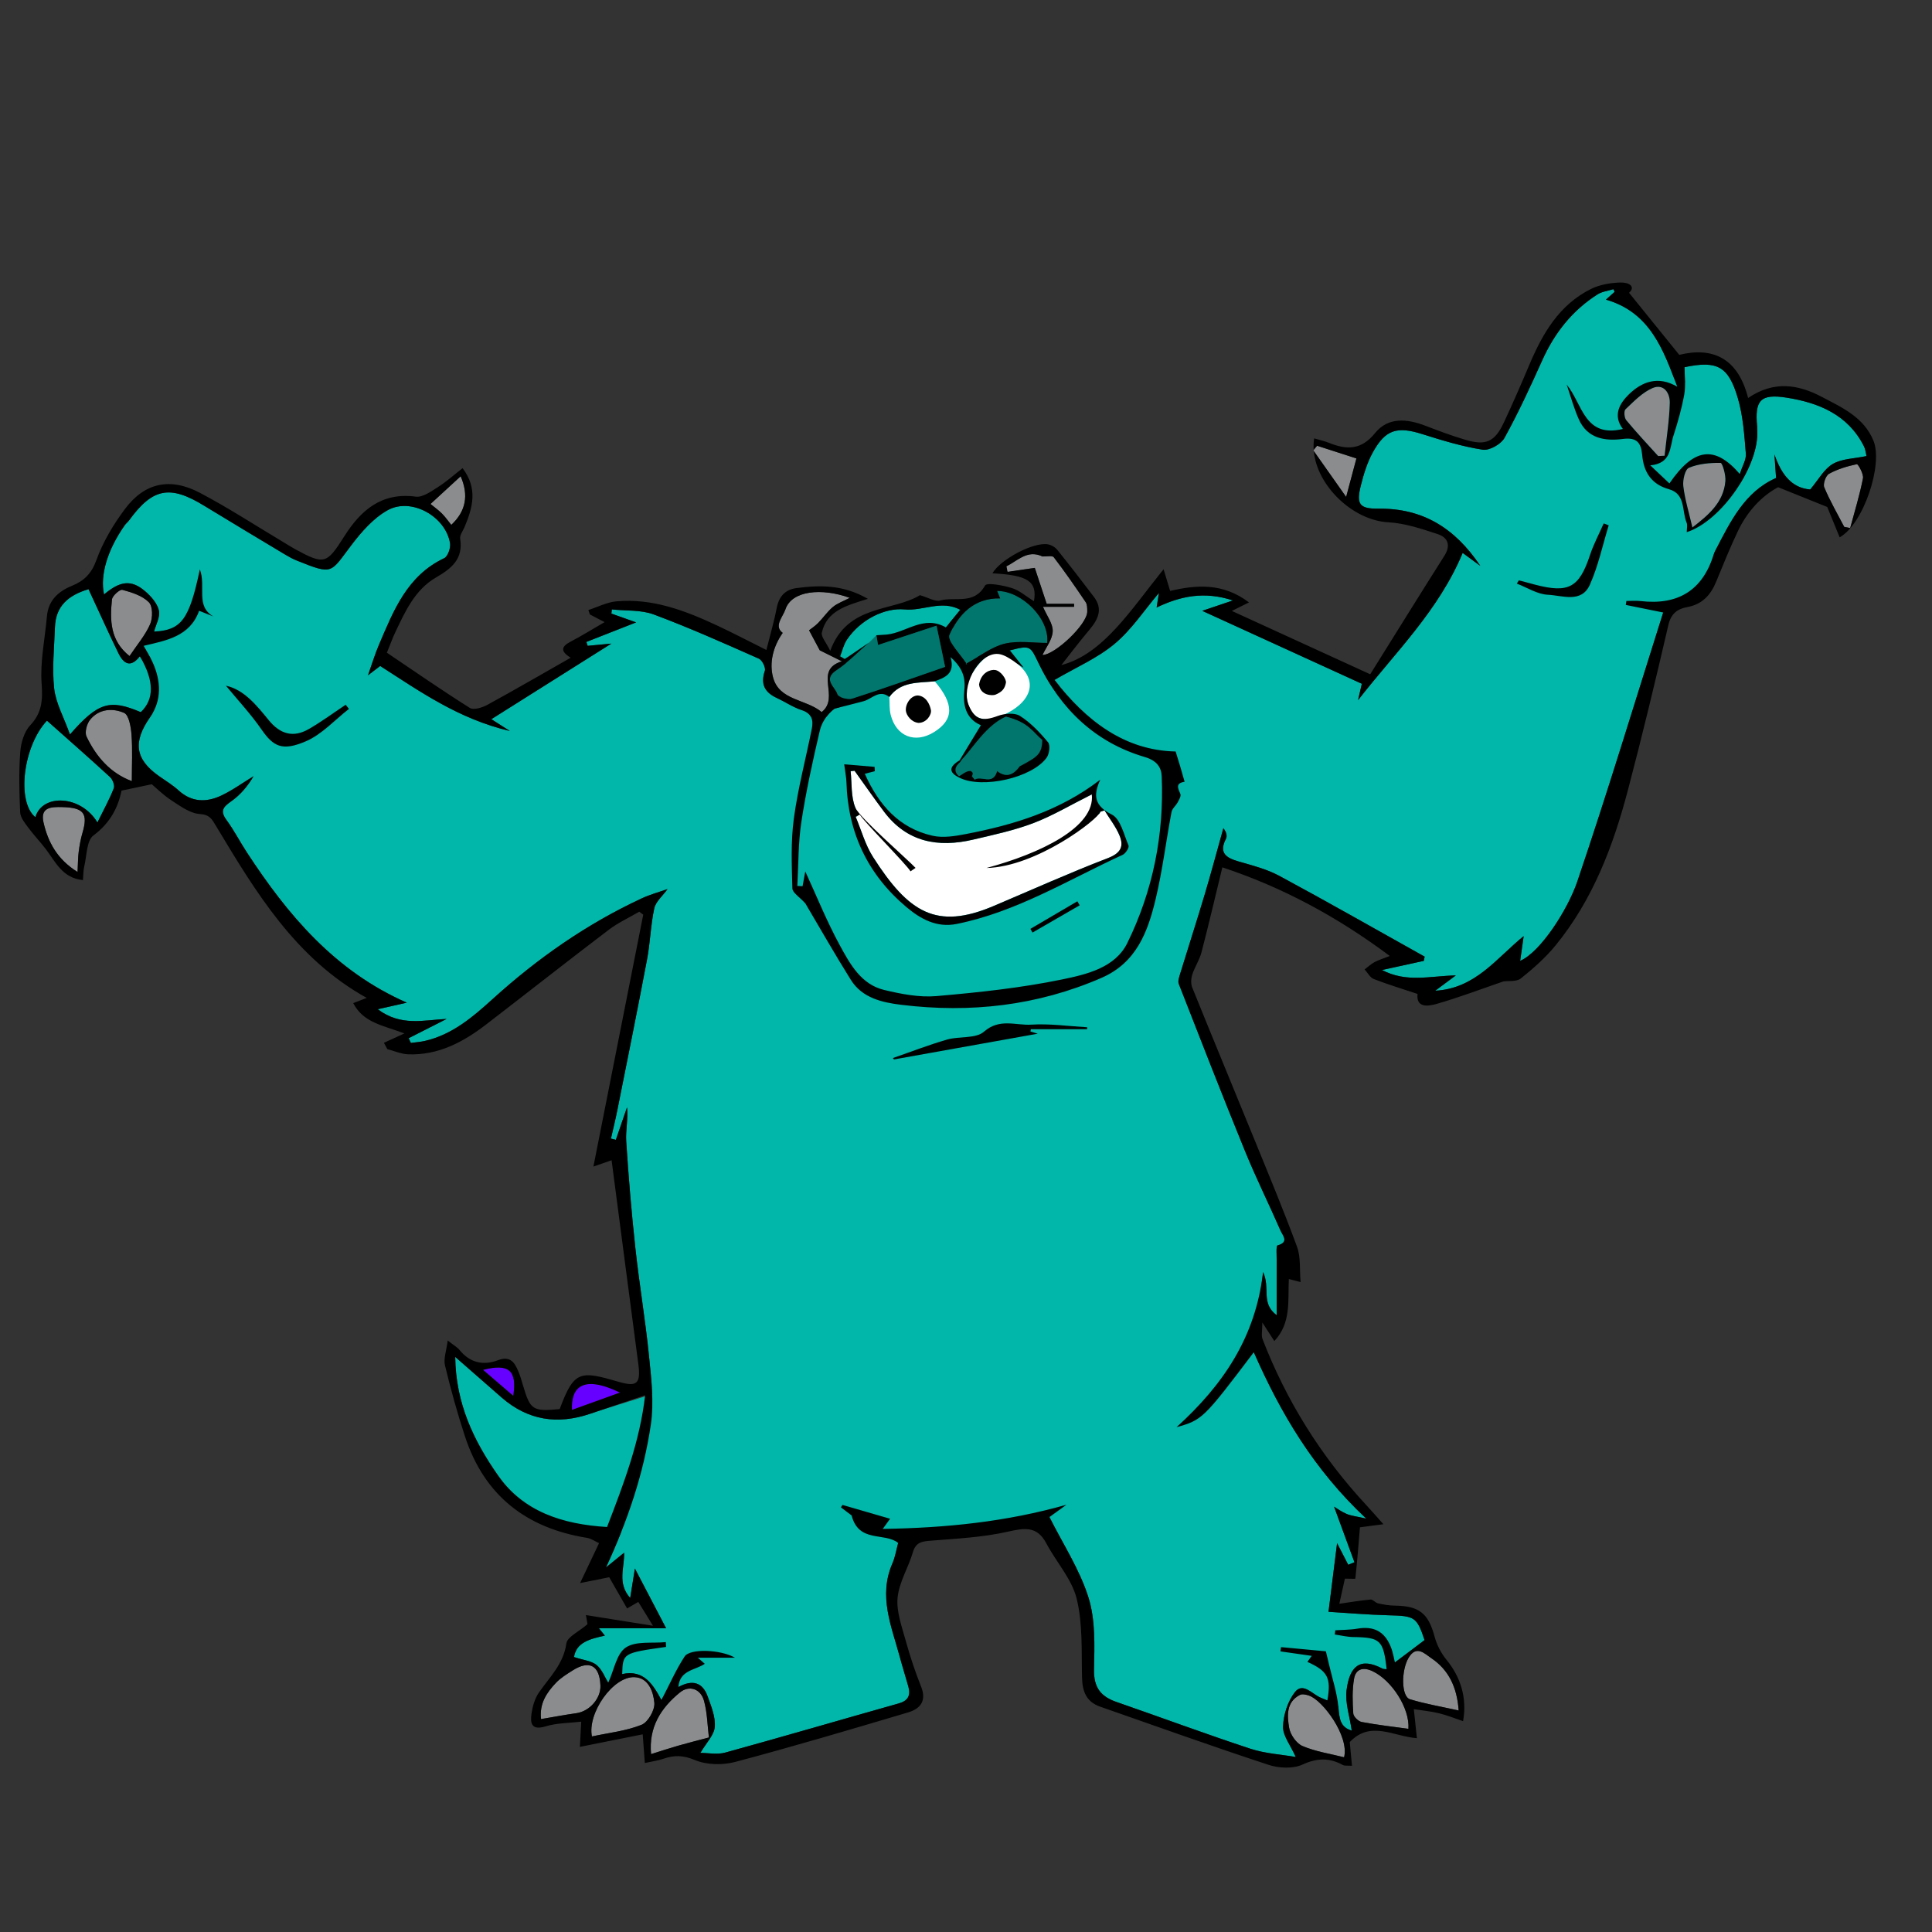 <?xml version="1.0" encoding="utf-8"?>
<!-- Generator: Adobe Illustrator 16.0.0, SVG Export Plug-In . SVG Version: 6.00 Build 0)  -->
<!DOCTYPE svg PUBLIC "-//W3C//DTD SVG 1.1//EN" "http://www.w3.org/Graphics/SVG/1.1/DTD/svg11.dtd">
<svg version="1.1" id="Layer_1" xmlns:x="http://ns.adobe.com/Extensibility/1.0/" xmlns:i="http://ns.adobe.com/AdobeIllustrator/10.0/" xmlns:graph="http://ns.adobe.com/Graphs/1.0/"
	 xmlns="http://www.w3.org/2000/svg" xmlns:xlink="http://www.w3.org/1999/xlink" xmlns:a="http://ns.adobe.com/AdobeSVGViewerExtensions/3.0/"
	 x="0px" y="0px" width="864px" height="864px" viewBox="0 0 864 864" enable-background="new 0 0 864 864" xml:space="preserve">
<rect x="0" y="0" width="864" height="864" fill="#333333" stroke="none"/>
<g>
	<path fill-rule="evenodd" clip-rule="evenodd" fill="#00B7A9" d="M833.521,199.515c-7.138-14.125-20.338-19.458-34.553-21.685
		c-11.88-1.864-14.249,1.342-13.174,12.859c0.044,0.48-0.005,0.971,0.03,1.454c0.528,7.037-2.566,15.911-7.546,24.034
		c0.337-2.068,0.523-4.178,0.523-6.326c1.02-2.541,2.135-4.8,1.956-6.949c-0.687-8.309-1.232-16.828-3.556-24.76
		c-4.253-14.525-9.373-16.958-23.867-13.94c0,2.392,0.186,4.781,0.214,7.127c-1.591-0.825-3.238-1.572-4.934-2.249
		c-5.822-15.392-12.273-29.837-30.432-35.084c1.695-1.517,2.794-2.5,3.893-3.483c-0.188-0.392-0.376-0.786-0.564-1.178
		c-2.385,0.75-5.069,1.029-7.105,2.328c-11.279,7.197-19.206,17.221-24.691,29.422c-5.284,11.756-10.692,23.497-16.91,34.766
		c-1.556,2.816-6.731,5.729-9.726,5.263c-9.133-1.42-18.108-4.158-26.962-6.959c-11.286-3.574-16.517-2.148-22.199,8.164
		c-2.49,4.517-4.058,9.665-5.33,14.705c-2.172,8.607-0.627,10.553,8.005,10.465c19.403-0.198,33.909,8.396,45.39,25.565
		c-3.137-2.302-5.114-3.752-7.877-5.781c-10.722,25.799-30.281,44.642-46.792,65.858c0.569-2.455,1.14-4.91,1.704-7.342
		c-24.062-10.995-47.724-21.809-71.371-32.616c3.342-1.13,7.754-2.623,13.728-4.644c-12.888-4.242-23.509-1.931-34.134,3.156
		c0.431-2.694,0.753-4.714,1.043-6.529c-6.57,7.733-12.218,16.414-19.817,22.755c-7.727,6.451-17.377,10.596-26.888,16.161
		c0.734,0.949,1.479,1.88,2.229,2.801h-3.606c-2.061-3.207-3.96-6.587-5.678-10.151c-3.772-7.824-3.552-8.287-12.946-5.868
		c2.41,3.015,4.756,5.949,6.114,7.649c-3.59-1.908-8.036-6.303-12.226-6.072c-2.558,0.142-5.49-0.108-7.62,2.46l-13.389-16.114
		c1.599-1.952,3.225-3.937,4.979-6.079c-8.426-4.552-16.618,0.628-24.902-0.162c-8.742-0.834-19.634,4.401-25.79,13.521
		c-1.472,2.18-2.063,4.957-3.06,7.459c0.696,0.409,1.394,0.82,2.09,1.229c0.389-0.265,0.778-0.53,1.167-0.794l-3.571,22.409
		c-0.709,0.179-1.419,0.356-2.127,0.536c-1.269,0.928-2.512,2.166-3.598,3.596h-7.053c-0.705-1.261-1.988-2.269-4.097-2.948
		c-3.849-1.239-7.309-3.645-11.022-5.36c-5.432-2.508-7.479-6.141-5.435-12.189c0.478-1.414-1.178-4.775-2.654-5.429
		c-15.543-6.88-31.083-13.837-46.997-19.77c-5.742-2.141-12.489-1.585-18.778-2.26c-0.065,0.621-0.131,1.243-0.197,1.862
		c3.583,1.275,7.165,2.55,11.058,3.935c-8.084,3.179-15.166,5.963-22.248,8.747c0.191,0.58,0.382,1.16,0.573,1.739
		c2.875-0.271,5.751-0.541,10.604-0.997c-19.04,11.995-36.06,22.717-53.661,33.805c2.36,1.508,4.457,2.847,8.26,5.277
		c-23.07-5.436-40.316-17.775-57.982-29.076c-1.659,1.268-3.152,2.411-5.459,4.175c1.844-5.176,3.13-9.487,4.887-13.598
		c6.535-15.288,12.58-30.919,29.2-38.781c1.626-0.769,2.955-4.584,2.614-6.694c-1.921-11.906-17.247-20.618-27.803-14.812
		c-6.402,3.52-11.771,9.693-16.315,15.658c-9.493,12.459-7.957,13.511-24.356,6.93c-1.79-0.718-3.513-1.649-5.169-2.642
		c-12.159-7.294-24.325-14.575-36.425-21.965c-15.262-9.322-22.934-7.845-33.45,6.593c-0.568,0.779-1.383,1.379-1.937,2.167
		c-7.771,11.031-11.135,22.299-9.293,31.006c7.184-6.101,12.216-6.738,18.36-1.487c2.657,2.27,5.416,5.403,6.184,8.611
		c0.678,2.833-1.346,6.313-2.161,9.449c1.652,1.9-1.432,4.206-4.685,6.38c1.186,2.145,2.296,3.938,3.232,5.719h-4.284v0.026
		c-0.201-0.358-0.388-0.711-0.603-1.076c-3.94,5.056-7.077,3.731-9.555-1.308c-1.795-3.648-3.521-7.331-5.237-11.017
		c-2.755-5.912-5.478-11.84-8.17-17.671c-9.15,2.709-14.697,7.666-15.015,16.95c-0.314,9.151-1.343,18.407-0.352,27.43
		c0.713,6.489,4.228,12.672,7.067,20.592c12.624-14.489,17.849-15.841,31.644-9.99c0.079-0.074,0.146-0.154,0.222-0.229v0.411h5.239
		c-0.391,0.708-0.812,1.41-1.296,2.102c-7.698,11-6.813,18.75,4.107,26.392c2.943,2.058,6.049,3.956,8.688,6.36
		c5.811,5.291,12.326,5.389,18.843,2.37c5.127-2.375,9.773-5.788,14.633-8.741c-2.51,4.303-5.763,8.219-9.776,11.061
		c-3.552,2.516-5.463,4.227-2.326,8.494c3.395,4.617,6.036,9.779,9.181,14.589c18.265,27.931,39.272,52.977,71.477,67.119
		c-4.274,0.962-7.978,1.797-13.003,2.93c10.376,7.797,20.46,4.832,30.802,4.342c-5.985,3.037-11.476,5.825-16.966,8.612
		c0.324,0.708,0.646,1.416,0.969,2.126c2.102-0.294,4.239-0.431,6.299-0.905c12.208-2.805,21.401-10.684,30.289-18.737
		c20.084-18.203,42.034-33.558,66.638-44.996c3.807-1.77,7.923-2.877,11.574-4.176c-2.236,3.113-5.278,5.599-5.934,8.605
		c-1.626,7.453-1.788,15.216-3.208,22.727c-4.265,22.572-8.833,45.085-13.327,67.613c-0.844,4.235-1.89,8.43-2.843,12.643
		c0.73,0.186,1.462,0.37,2.192,0.554c1.669-4.849,3.337-9.698,5.005-14.549c0.544,5.281-0.689,10.325-0.367,15.268
		c1.043,16.029,2.387,32.05,4.126,48.017c1.74,15.969,4.45,31.832,6.051,47.812c0.569,5.673,1.216,11.451,1.429,17.184
		c-9.631,3.037-21.936,6.794-27.697,8.762c-14.604,4.988-27.906,2.986-39.686-7.309c-6.47-5.653-12.933-11.316-20.696-18.107
		c0.244,20.938,8.388,37.647,19.046,52.89c10.08,14.416,19.218,20.79,55.268,25.241c-2.121,5.367-4.422,10.702-6.887,16.015
		c2.64-2.144,5.28-4.289,8.107-6.584c0.207,6.724-3.192,13.634,2.716,20.237c0.768-4.792,1.35-8.417,2.109-13.151
		c5.037,9.638,9.405,17.995,13.954,26.697c-10.291,0-20.357,0-30.044,0c0.453,0.562,1.422,1.769,2.654,3.297
		c-6.727,1.461-12.811,3.053-13.797,9.581c4.304,1.421,7.856,1.711,10.107,3.574c2.455,2.032,3.703,5.52,5.2,7.927
		c2.581-5.626,5.295-7.874,6.236-3.885c9.75-2.182,13.904,4.857,17.553,11.607c3.614-6.929,7.607-7.593,7.568-5.801
		c6.36-3.502,10.853-2.08,13.098,4.171c1.588,4.418,3.57,9.219,3.185,13.658c-0.322,3.715-3.819,7.154-6.437,11.614
		c3.395,0,7.507,0.856,11.111-0.136c25.92-7.135,51.722-14.693,77.598-21.988c4.209-1.188,5.399-3.619,4.304-7.539
		c-1.224-4.378-2.604-8.71-3.785-13.099c-3.708-13.77-9.742-27.332-3.352-41.967c1.284-2.942,1.775-6.229,2.582-9.176
		c-6.189-4.877,69.187-12.673,67.65-11.559c6.037,12.053,13.526,23.45,17.45,35.963c3.149,10.044,2.712,21.461,2.483,32.238
		c-0.17,8.015,3.018,12.05,10.046,14.487c19.985,6.935,39.824,14.304,59.911,20.924c6.56,2.161,13.703,2.54,20.265,3.68
		c-2.392-5.353-5.828-9.54-5.691-13.607c0.177-5.261,2.095-11.295,5.307-15.396c3.498-4.467,7.584,0.686,11.258,2.357
		c1.042,0.474,2.113,0.88,3.256,1.352c2.518-2.715,4.929,2.952,4.929,2.952c0.46,4.92,0.637,8.981,5.97,10.535
		c-0.926-6.517-3.018-12.481-2.306-18.087c1.367-10.761,6.062-14.858,16.014-9.644c0.523,0.273,1.229,0.2,1.928,0.299
		c-0.26-2.938,3.261-4.662,3.683-3.044c4.337-3.269,8.654-6.523,13.255-9.991c-3.449-10.312-4.401-10.801-15.839-11.088
		c-9.47-0.236-18.926-1.071-27.117-1.562c1.393-11.149,2.686-21.496,3.836-30.71c1.21,2.348,3.1,6.02,4.989,9.692
		c0.926-0.384,1.853-0.766,2.778-1.148c-3.104-8.465-6.209-16.929-9.11-24.843c1.188,0.706,3.284,2.27,5.625,3.251
		c2.075,0.869,4.422,1.092,8.755,2.082c-23.519-22.024-38.293-47.162-50.277-74.402c-3.786-0.548,0.74-6.514,4.148-35.867
		c3.357,7.309-1.174,13.86,6.073,19.319c0-9.142-0.023-16.752,0.014-24.362c0.012-2.389-0.325-6.675,0.366-6.858
		c5.35-1.439,2.285-4.484,1.374-6.573c-5.189-11.893-10.975-23.536-15.875-35.542c-10.141-24.842-19.885-49.847-29.65-74.84
		c-0.488-1.249,0.169-3.078,0.616-4.538c3.646-11.894,7.476-23.734,11.034-35.654c2.917-9.77,5.536-19.628,8.287-29.447
		c1.455,1.909,1.745,3.57,1.131,4.764c-3.23,6.285,0.051,8.486,5.56,10.087c6.227,1.811,12.697,3.436,18.343,6.478
		c21.813,11.75,43.341,24.033,64.975,36.117c-0.125,0.63-0.252,1.258-0.377,1.888c-5.676,1.242-11.352,2.483-18.701,4.091
		c10.998,5.748,21.116,2.71,33.031,2.41c-3.962,2.947-6.59,4.903-9.22,6.859c17.967-0.979,27.278-14.443,39.552-24.432
		c-0.506,3.572-1.014,7.146-1.57,11.072c8.987-3.83,21.235-22.734,25.575-35.527c13.524-39.877,25.716-80.207,38.392-120.259
		l17.846-11.713c0.139-0.461,5.205-15.449,5.428-15.88c6.774-13.037,13.151-26.405,27.204-32.565
		c-0.262-3.795-0.495-7.157-0.729-10.519c2.992,8.77,7.668,15.01,15.999,15.658c3.731-4.404,6.198-9.152,10.105-11.42
		c4.081-2.37,9.55-2.352,15.062-3.514C834.474,203.056,834.33,201.117,833.521,199.515z"/>
	<path fill-rule="evenodd" clip-rule="evenodd" fill="#00B7A9" d="M20.996,322.273c-10.749,11.495-13.634,36.349-5.179,43.188
		c3.13-10.717,20.459-9.848,27.752,2.355c2.922-5.949,5.452-10.494,7.317-15.296c0.503-1.296-0.5-3.927-1.675-5.008
		C39.923,338.97,30.424,330.654,20.996,322.273z"/>
</g>
<g>
	<path fill-rule="evenodd" clip-rule="evenodd" fill="#00766D" d="M391.93,284.091c0.257,1.522,0.514,3.044,0.737,4.366
		c8.261-2.73,16.77-5.544,26.153-8.644c1.461,7.015,2.748,13.188,3.836,18.411c-14.599,5.051-28.043,9.871-41.639,14.212
		c-1.896,0.605-6.183-0.681-6.527-1.894c-0.946-3.341-6.786-6.651-0.413-10.847c5.293-3.484,9.776-8.202,14.618-12.375
		C389.772,286.245,390.852,285.168,391.93,284.091z"/>
	<path fill-rule="evenodd" clip-rule="evenodd" fill="#00766D" d="M468.309,287.522c-6.257,0-12.931-1.126-18.986,0.326
		c-5.745,1.377-10.844,5.451-17.516,9.032c1.414,0.304,0.759,0.358,0.595,0.1c-2.825-4.445-8.958-10.434-7.754-13.129
		c4.017-8.99,10.883-16.499,22.623-16.25c-0.532-1.299-0.937-2.289-1.362-3.325C456.926,264.211,469.539,276.733,468.309,287.522z"
		/>
	<path fill-rule="evenodd" clip-rule="evenodd" fill="#00766D" d="M432.948,335.862c6.222-7.854,9.906-12.195,16.9-15.369
		c9.058,2.164,12.238,6.354,16.219,10.399c0.865,8.12-6.165,9.702-10.092,11.813c-3.193,4.503-6.569,4.817-10.058,2.1
		c-1.877,6.722-7.115,1.798-10.023,3.868c-0.41-0.513-0.822-1.025-1.233-1.537c0.999-1.828-0.238-1.814-0.541-2.435
		c-1.161,0.318-1.413-0.152-5.29,2.471c-1.801-1.789-2.888-3.112,0.393-6.191C429.228,340.978,432.948,335.862,432.948,335.862z"/>
</g>
<g>
	<path fill-rule="evenodd" clip-rule="evenodd" fill="#8A8C8E" d="M367.461,318.452c-6.985-5.885-18.969-5.066-21.759-15.537
		c-1.745-6.548,0.032-13.774,4.327-19.881c-4.121-3.069,0.089-7.124,1.23-10.555c2.773-8.337,16.126-9.708,28.756-5.115
		c-2.811,1.477-5.505,2.397-7.553,4.096c-2.482,2.058-4.328,4.865-6.624,7.174c-1.449,1.457-3.221,2.594-4.024,3.228
		c1.136,2.126,2.599,4.867,4.783,8.956c1.735,0.863,5.125,2.547,9.905,4.923C363.512,299.748,375.944,311.687,367.461,318.452z"/>
	<path fill-rule="evenodd" clip-rule="evenodd" fill="#8A8C8E" d="M264.711,776.545c-2.109-10.365,9.401-26.91,19.044-26.509
		c6.355,0.264,8.428,6.649,8.875,11.451c0.299,3.21-2.824,8.698-5.733,9.854C279.914,774.115,272.156,774.937,264.711,776.545z"/>
	<path fill-rule="evenodd" clip-rule="evenodd" fill="#8A8C8E" d="M629.857,773.146c-6.983-0.97-14.003-1.754-20.923-3.068
		c-1.495-0.285-3.653-2.409-3.743-3.799c-0.339-5.183-0.538-10.521,0.363-15.594c0.736-4.138,3.826-5.39,8.183-3.354
		C622.402,751.376,630.514,763.99,629.857,773.146z"/>
	<path fill-rule="evenodd" clip-rule="evenodd" fill="#8A8C8E" d="M317.027,777.003c-5.504,1.464-9.644,2.497-13.74,3.678
		c-3.896,1.121-7.747,2.396-12.121,3.762c-1.127-12,4.369-20.614,12.881-27.554c4.159-3.391,9.297-1.71,10.79,3.719
		C316.306,765.949,316.374,771.678,317.027,777.003z"/>
	<path fill-rule="evenodd" clip-rule="evenodd" fill="#8A8C8E" d="M601.088,785.864c-6.246-1.586-12.765-2.532-18.617-5.037
		c-2.747-1.176-5.477-5.145-5.977-8.213c-0.859-5.281-1.404-11.417,4.825-14.634c1.032-0.533,2.772-0.147,4.028,0.277
		C591.7,760.406,603.445,776.545,601.088,785.864z"/>
	<path fill-rule="evenodd" clip-rule="evenodd" fill="#8A8C8E" d="M58.955,349.324c-9.492-3.521-15.923-10.825-20.259-19.945
		c-0.897-1.887,0.11-5.67,1.583-7.497c3.992-4.95,10.13-5.299,15.213-3.075c2.152,0.941,3.057,6.254,3.315,9.673
		C59.31,335.137,58.955,341.858,58.955,349.324z"/>
	<path fill-rule="evenodd" clip-rule="evenodd" fill="#8A8C8E" d="M652.327,764.942c-7.652-1.71-14.861-2.908-21.787-5.032
		c-3.918-1.2-3.987-12.953-0.568-18.608c3.487-5.769,7.188-1.727,10.1,0.23C647.876,746.778,651.587,754.525,652.327,764.942z"/>
	<path fill-rule="evenodd" clip-rule="evenodd" fill="#8A8C8E" d="M241.95,768.777c-0.778-7.049,2.578-11.854,6.63-16.157
		c2.099-2.23,4.853-3.905,7.475-5.573c7.52-4.78,12.082-2.289,12.461,6.692c0.247,5.808-4.868,11.582-10.763,12.408
		C252.831,766.835,247.943,767.769,241.95,768.777z"/>
	<path fill-rule="evenodd" clip-rule="evenodd" fill="#8A8C8E" d="M741.539,203.95c-4.795-5.318-9.718-10.53-14.277-16.044
		c-0.883-1.071-1.122-4.138-0.335-4.877c3.729-3.51,7.498-7.499,12.055-9.465c5.043-2.181,7.875,2.209,7.757,6.609
		c-0.209,7.892-1.486,15.758-2.318,23.633C743.461,203.853,742.499,203.901,741.539,203.95z"/>
	<path fill-rule="evenodd" clip-rule="evenodd" fill="#8A8C8E" d="M756.85,235.887c-1.526-6.593-3.345-12.461-4.068-18.459
		c-0.33-2.727,0.754-7.494,2.505-8.232c4.323-1.819,9.405-2.254,14.169-2.192c0.802,0.01,2.379,5.359,2.147,8.121
		C770.789,224.812,763.876,230.437,756.85,235.887z"/>
	<path fill-rule="evenodd" clip-rule="evenodd" fill="#8A8C8E" d="M57.934,293.391c-8.764-6.917-8.782-16.087-7.873-25.268
		c0.167-1.679,3.52-4.648,4.681-4.337c4.208,1.132,8.913,2.606,11.829,5.541c1.786,1.8,1.789,6.992,0.577,9.789
		C65.008,284.047,61.328,288.31,57.934,293.391z"/>
	<path fill-rule="evenodd" clip-rule="evenodd" fill="#8A8C8E" d="M34.685,389.955c-9.141-5.683-13.188-13.348-15.207-22.052
		c-1.61-6.939,3.341-7.099,8.35-6.972c9.635,0.245,11.641,2.786,9.039,11.581c-0.805,2.716-1.298,5.55-1.669,8.364
		C34.862,383.43,34.888,386.033,34.685,389.955z"/>
	<path fill-rule="evenodd" clip-rule="evenodd" fill="#8A8C8E" d="M824.742,235.614c-3.046-5.865-6.392-11.606-8.932-17.685
		c-0.641-1.537,0.684-5.243,2.152-6.051c3.813-2.102,8.161-3.385,12.444-4.299c0.5-0.106,3.104,4.371,2.723,6.332
		c-1.459,7.497-3.743,14.833-5.717,22.231C826.523,235.965,825.632,235.79,824.742,235.614z"/>
	<path fill-rule="evenodd" clip-rule="evenodd" fill="#8A8C8E" d="M606.6,205.014c-1.364,5.111-2.65,9.919-4.599,17.215
		c-5.609-7.957-10.155-14.401-14.7-20.846c0.571-0.681,1.143-1.361,1.713-2.042C594.765,201.196,600.515,203.051,606.6,205.014z"/>
	<path fill-rule="evenodd" clip-rule="evenodd" fill="#8A8C8E" d="M201.816,234.73c-1.353-1.669-2.609-3.481-4.135-5.027
		c-1.495-1.514-3.263-2.758-5.154-4.32c4.483-4.121,8.942-8.22,13.481-12.393C209.672,221.416,208.41,228.603,201.816,234.73z"/>
	<path fill-rule="evenodd" clip-rule="evenodd" fill="#8A8C8E" d="M485.526,269.3c-4.594-6.811-9.265-13.578-14.262-20.091
		c-0.68-0.886-3.314-0.273-5.043-0.355c-4.367-2.019-7.601-0.713-10.651,1.129c-4.349,2.022-7.115,2.417-4.99,5.733
		c0.137,0.212,3.903-0.455,7.214-1.033c1.656-0.237,3.313-0.475,4.971-0.712c1.663,5.025,3.327,10.05,5.318,16.069
		c3.182,0,7.72,0,12.257,0c-0.003,0.444-0.007,0.887-0.01,1.332c-4.667,0-9.334,0-13.903,0c1.742,4.068,4.491,7.574,4.352,10.959
		c-0.149,3.656-3,7.203-4.575,10.59c5.579-0.078,20.12-13.756,20.023-19.491C486.203,272.035,486.241,270.359,485.526,269.3z"/>
</g>
<g>
	<path fill-rule="evenodd" clip-rule="evenodd" fill="#6600FF" d="M277.3,622.765c-8.201,2.959-14.713,5.31-21.519,7.766
		C255.325,620.743,260.188,614.507,277.3,622.765z"/>
	<path fill-rule="evenodd" clip-rule="evenodd" fill="#6600FF" d="M216.012,612.606c11.638-2.97,15.25,0.238,13.526,11.639
		C225.072,620.403,221.008,616.904,216.012,612.606z"/>
</g>
<g>
	<path fill-rule="evenodd" clip-rule="evenodd" fill="#FFFFFF" d="M418.018,304.683c8.712,10.156,8.617,17.165-0.312,22.713
		c-8.48,5.27-16.948,1.966-19.398-7.766c-0.637-2.531-0.419-5.279-0.594-7.928C402.839,304.612,410.701,305.438,418.018,304.683z"/>
	<path fill-rule="evenodd" clip-rule="evenodd" fill="#FFFFFF" d="M488.259,355.251c0.373,6.244,2.858,11.156,3.826,7.759
		c0.62-0.198,1.241-0.395,1.862-0.591c2.283,3.732,5.072,7.256,6.722,11.251c2.018,4.886,0.53,7.876-5.224,10.087
		c-17.263,6.634-34.153,14.238-51.194,21.452c-25.448,10.772-37.922,2.969-53.856-21.995c-3.459-5.421-5.203-11.939-7.737-17.952
		c0.617-0.315,1.763,0.411-0.097-3.975c-2.076-4.897-1.55-10.897-2.157-16.417c0.588-0.055,1.176-0.112,1.765-0.169
		c4.37,6.081,8.646,12.232,13.129,18.227c10.264,13.725,24.213,16.232,39.907,12.549c9.037-2.121,18.212-4.071,26.851-7.351
		C470.698,364.845,478.75,360.006,488.259,355.251z"/>
	<path fill-rule="evenodd" clip-rule="evenodd" fill="#FFFFFF" d="M454.102,296.198c9.913,7.325,7.48,15.893-1.449,21.441
		c-8.479,5.27-17.346,6.486-19.796-3.246c-0.638-2.532-1.143-4.416,0.388-11.173C437.161,298.061,443.152,285.721,454.102,296.198z"
		/>
</g>
<g>
	<path display="none" fill-rule="evenodd" clip-rule="evenodd" fill="#FFFFFF" d="M448.364,292.921
		c20.861,8.584,7.855,20.002,1.185,26.426c-8.48,5.27-14.638,2.88-17.088-6.851c-0.637-2.531,0.696-8.117,2.294-11.151
		C441.324,290.618,445.705,292.055,448.364,292.921z"/>
	<g>
		<path d="M587.301,201.383c0.078,0.109,0.155,0.22,0.233,0.33c-0.018-0.183-0.038-0.366-0.05-0.549
			C587.423,201.237,587.362,201.31,587.301,201.383z"/>
		<path d="M837.82,197.087c-4.32-10.545-14.057-14.841-23.191-19.648c-10.509-5.531-21.331-7.292-32.869,0.547
			c-4.508-17.874-15.862-22.967-30.791-19.294c-7.764-9.598-14.928-18.456-22.446-27.753c3.046-2.727,0.095-4.717-3.937-4.593
			c-4.42,0.135-9.202,0.947-13.115,2.893c-14.168,7.045-21.604,19.853-27.506,33.823c-3.65,8.639-7.389,17.246-11.359,25.739
			c-4.138,8.852-8.053,10.623-17.403,7.841c-5.982-1.78-11.855-3.974-17.687-6.218c-8.233-3.168-16.698-4.037-22.615,3.279
			c-6.135,7.585-12.62,7.527-20.45,4.383c-2.154-0.866-4.457-1.36-6.753-2.042c-0.268,1.692-0.327,3.405-0.213,5.12
			c0.51-0.607,1.02-1.215,1.529-1.823c5.751,1.855,11.501,3.71,17.586,5.673c-1.364,5.111-2.65,9.919-4.599,17.215
			c-5.514-7.821-9.999-14.181-14.467-20.516c1.385,15.521,17.419,31.006,33.361,31.865c7.423,0.399,14.842,2.923,22.008,5.261
			c4.553,1.487,6.039,4.96,3.036,9.698c-11.019,17.388-21.857,34.889-33.171,52.998c-21.271-9.737-41.237-18.878-61.878-28.328
			c2.793-1.386,4.596-2.282,7.661-3.804c-11.671-8.856-23.587-7.866-35.26-5.135c-1.041-3.447-1.818-6.019-2.933-9.703
			c-14.842,18.376-26.9,37.891-45.727,42.877c2.523-3.194,7.41-9.649,12.599-15.852c3.841-4.591,6.135-9.181,1.976-14.657
			c-5.376-7.079-10.801-14.123-16.379-21.041c-0.975-1.209-2.729-2.228-4.263-2.477c-6.533-1.059-21.17,6.768-24.751,12.973
			c15.811,0.831,20.131,3.561,18.575,12.49c-3.4-2.109-6.381-4.806-9.862-5.892c-3.926-1.224-11.189-2.61-12.014-1.135
			c-4.902,8.766-13.37,4.86-20.01,6.685c-2.351,0.646-5.421-1.326-9.1-2.37c-12.332,7.51-32.39,3.914-40.125,24.871
			c-1.883-3.885-4.159-6.303-3.75-8.114c2.216-9.813,10.964-12.112,20.596-15.115c-11.049-6.394-21.418-6.179-31.892-4.824
			c-5.128,0.664-7.917,3.788-8.91,9.008c-1.14,5.989-2.889,11.863-4.594,18.67c-7.891-3.935-14.832-7.575-21.924-10.891
			c-14.284-6.68-28.94-12.284-45.097-10.859c-4.276,0.377-8.395,2.548-12.585,3.895c0.227,0.658,0.454,1.316,0.68,1.975
			c2.025,1.058,4.051,2.115,6.574,3.433c-5.488,3.174-10.253,6.148-15.218,8.737c-4.197,2.188-4.646,4.31,0.062,7.177
			c-12.73,7.246-24.93,14.339-37.313,21.097c-2.254,1.229-6.101,2.422-7.783,1.363c-12.684-7.992-25.009-16.549-37.111-24.703
			c1.727-4.221,2.604-6.687,3.72-9.039c4.463-9.406,8.826-19.138,18.25-24.592c6.99-4.045,12.241-8.28,10.809-17.368
			c-0.251-1.595,1.245-3.477,1.968-5.213c3.58-8.6,6.062-17.163-0.892-26.313c-3.833,2.99-7.201,6.041-10.986,8.434
			c-3.065,1.938-6.85,4.719-9.938,4.306c-15.391-2.059-24.661,6.178-32.014,17.79c-7.805,12.327-8.872,12.793-21.747,5.805
			c-1.908-1.035-3.731-2.228-5.598-3.34c-12.373-7.375-24.468-15.277-37.196-21.977c-13.289-6.994-24.666-4.543-33.444,7.155
			c-5.246,6.988-9.917,14.82-12.862,22.988c-2.172,6.026-5.507,9.235-10.837,11.415c-6.22,2.544-10.63,6.536-11.264,13.708
			c-0.884,10.015-3.087,20.11-2.375,30.001c0.538,7.453,0.207,13.071-5.134,18.757c-2.713,2.89-4.122,7.844-4.423,11.987
			c-0.648,8.928-0.441,17.946-0.03,26.903c0.105,2.304,2.038,4.684,3.542,6.728c2.457,3.339,5.358,6.347,7.877,9.644
			c4.384,5.736,7.441,13.018,16.652,13.915c0.209-2.385,0.146-4.299,0.58-6.089c1.158-4.79,1.012-11.576,4.119-13.88
			c7.632-5.659,11.107-12.806,12.545-20.044c4.311-0.909,8.012-1.689,13.533-2.853c1.844,1.541,5.083,4.797,8.847,7.246
			c3.934,2.559,8.279,5.778,12.618,6.062c4.427,0.289,5.406,2.256,7.207,5.252c17.775,29.59,35.523,59.254,67.443,76.99
			c-2.2,0.852-3.932,1.522-6.024,2.331c4.557,8.837,13.272,9.908,22.888,13.555c-3.951,1.804-6.557,2.995-9.163,4.185
			c0.508,0.945,1.017,1.891,1.524,2.836c3.132,0.808,6.243,2.207,9.399,2.318c13.415,0.474,24.549-5.466,34.8-13.35
			c18.286-14.062,36.405-28.341,54.77-42.301c4.196-3.19,9.106-5.441,13.688-8.124c0.598,0.438,1.195,0.876,1.793,1.313
			c-7.354,37.18-14.708,74.357-22.285,112.658c3.878-1.348,6.889-2.395,8.13-2.825c3.968,30.295,7.926,60.704,11.95,91.106
			c1.162,8.777-0.595,10.362-8.629,8.027c-17.287-5.021-20.063-5.32-26.53,12.15c-12.079,1.139-13.166,0.426-16.421-10.641
			c-0.611-2.077-1.208-4.176-2.047-6.166c-1.702-4.036-3.616-7.14-9.19-5.034c-6.488,2.452-12.479,1.146-17.115-4.571
			c-1.01-1.247-2.541-2.071-5.311-4.258c-0.565,4.577-1.942,8.125-1.21,11.167c2.569,10.69,5.521,21.317,8.947,31.765
			c8.666,26.426,27.404,40.958,54.548,45.325c1.898,0.305,3.642,1.572,5.401,2.366c-2.801,5.895-5.208,10.961-8.488,17.86
			c6.094-1.226,10.139-2.038,13.028-2.619c2.869,5.01,5.431,9.484,7.994,13.961c1.618-0.94,3.236-1.882,5.018-2.917
			c1.707,2.771,3.552,5.767,6.565,10.657c-10.907-1.736-20.222-3.221-29.983-4.774c0.405,2.367,0.706,4.128,0.697,4.073
			c-3.934,3.408-9.029,5.664-9.437,8.578c-1.293,9.219-7.453,15.031-12.259,21.945c-1.84,2.647-2.849,6.149-3.329,9.397
			c-0.652,4.415-0.03,7.706,6.341,5.764c5.115-1.558,10.731-1.473,15.886-2.087c-0.221,4.089-0.386,7.126-0.609,11.267
			c9.982-1.995,19.142-3.825,28.096-5.615c0.355,4.759,0.622,8.352,0.956,12.83c3.364-0.748,5.933-1.068,8.324-1.9
			c4.812-1.671,8.843-1.6,14.019,0.56c5.264,2.198,12.377,2.362,18.007,0.872c25.913-6.864,51.621-14.514,77.326-22.139
			c5.452-1.616,8.443-5.108,5.873-11.552c-2.656-6.657-4.945-13.498-6.84-20.411c-1.746-6.365-4.276-13.075-3.676-19.37
			c0.661-6.924,4.824-13.447,6.843-20.327c1.337-4.559,4.128-4.848,8.102-5.165c11.483-0.916,23.129-1.489,34.303-4.01
			c7.547-1.701,13.099-2.646,17.272,5.228c4.423,8.345,11.402,15.913,13.567,24.729c2.769,11.273,2.106,23.447,2.392,35.245
			c0.151,6.236,1.909,10.872,8.074,13.026c25.077,8.766,50.087,17.733,75.319,26.025c4.636,1.523,10.915,1.837,15.154-0.098
			c6.556-2.992,12.025-3.145,18.07,0.162c0.881,0.481,2.168,0.223,4.114,0.37c-0.404-4.287-0.752-7.971-1.001-10.612
			c9.281-9.777,19.399-2.562,30.027-1.733c-0.485-4.571-0.875-8.249-1.375-12.987c3.956,0.623,7.701,0.969,11.316,1.854
			c3.607,0.881,7.084,2.302,10.712,3.518c1.865-10.384-1.089-19.719-7.418-27.443c-2.416-2.948-4.328-6.676-5.319-10.358
			c-2.804-10.414-6.841-13.753-17.88-13.872c-2.488-0.026-5.004-0.476-7.442-1.016c-1.175-0.258-2.255-1.793-3.286-1.702
			c-4.46,0.389-8.887,1.165-14.001,1.896c1.007-4.537,1.772-7.988,2.493-11.236c1.864,0,4.649,0.142,4.668-0.021
			c0.83-7.52,1.42-15.064,2.062-22.936c2.228-0.293,5.663-0.745,10.498-1.381c-3.207-3.585-5.376-6.088-7.629-8.514
			c-20.238-21.799-35.738-46.569-46.445-74.31c-0.604-1.565-0.078-3.566-0.078-7.392c2.519,3.9,3.795,5.876,5.366,8.312
			c7.657-8.188,6.006-18.079,6.484-27.748c1.767,0.456,3.117,0.803,5.261,1.355c-0.5-5.745,0.108-11.131-1.56-15.686
			c-5.835-15.933-12.389-31.605-18.795-47.325c-9.338-22.912-18.828-45.761-28.097-68.699c-0.678-1.678-0.555-4.016,0.012-5.786
			c1.09-3.405,3.22-6.506,4.115-9.941c3.261-12.5,6.189-25.084,9.337-38.024c27.013,8.951,51.478,22.161,74.886,39.636
			c-3.012,1.187-5.029,1.777-6.838,2.755c-1.596,0.863-2.958,2.157-4.423,3.259c1.343,1.47,2.413,3.635,4.076,4.285
			c6.179,2.413,12.551,4.328,19.594,6.676c-0.716,6.354,4.775,5.524,8.376,4.5c10.011-2.85,19.769-6.579,30.031-10.099
			c2.282-0.33,5.865,0.213,7.787-1.323c5.573-4.458,11.041-9.288,15.543-14.797c16.595-20.303,25.72-44.29,32.299-69.267
			c6.469-24.566,12.413-49.277,18.139-74.027c1.194-5.159,4.131-7.199,8.473-7.994c6.714-1.228,10.46-5.408,12.912-11.385
			c3.094-7.547,6.164-15.118,9.652-22.485c4.228-8.928,10.737-15.851,18.037-19.725c7.766,3.121,14.324,5.758,21.972,8.831
			c1.463,3.578,3.493,8.546,5.551,13.581C833.244,234.471,842.234,207.862,837.82,197.087z M753.201,176.451
			c0.715-3.926,0.134-8.087,0.134-12.249c14.494-3.018,19.614-0.584,23.867,13.94c2.323,7.932,2.869,16.451,3.556,24.76
			c0.227,2.724-1.629,5.618-2.729,9.05c-11.267-13.027-20.593-11.622-31.461,4.24c-2.582-2.443-5.073-4.803-8.541-8.086
			c9.507-0.869,8.634-7.98,10.323-13.192C750.311,188.863,752.062,182.695,753.201,176.451z M771.603,215.124
			c-0.813,9.688-7.727,15.312-14.753,20.763c-1.526-6.593-3.345-12.461-4.068-18.459c-0.33-2.727,0.754-7.494,2.505-8.232
			c4.323-1.819,9.405-2.254,14.169-2.192C770.257,207.013,771.834,212.362,771.603,215.124z M727.262,187.905
			c-0.883-1.071-1.122-4.138-0.335-4.877c3.729-3.51,7.498-7.499,12.055-9.465c5.043-2.181,7.875,2.209,7.757,6.609
			c-0.209,7.892-1.486,15.758-2.318,23.633c-0.959,0.048-1.921,0.097-2.881,0.145C736.744,198.632,731.821,193.419,727.262,187.905z
			 M450.58,255.715c-0.155-0.821-0.311-1.641-0.466-2.461c5.058-2.381,9.14-7.621,16.107-4.401c1.729,0.083,4.363-0.53,5.043,0.355
			c4.997,6.513,9.668,13.281,14.262,20.091c0.715,1.059,0.677,2.735,0.7,4.13c0.097,5.735-14.444,19.414-20.023,19.491
			c1.575-3.387,4.426-6.934,4.575-10.59c0.14-3.386-2.609-6.892-4.352-10.959c4.569,0,9.236,0,13.903,0
			c0.003-0.445,0.007-0.888,0.01-1.332c-4.537,0-9.075,0-12.257,0c-1.991-6.019-3.655-11.043-5.318-16.069
			C458.704,254.552,454.641,255.133,450.58,255.715z M429.115,340.044c-5.578,3.317-4.177,5.805,0.188,7.873
			c10.229,4.845,32.115-0.019,38.734-9.035c1.229-1.673,1.74-5.622,0.659-6.924c-3.66-4.41-7.771-8.75-12.552-11.796
			c-2.398-1.528-6.948-1.095-9.946,0.016c-6.954,2.575-10.285,1.689-13.034-4.924c-3.271-7.865,3.774-22.351,12.302-22.821
			c4.189-0.231,8.636,4.164,12.226,6.072c-1.358-1.7-3.704-4.634-6.114-7.649c9.395-2.419,9.174-1.956,12.946,5.868
			c9.872,20.476,25.333,35.302,47.368,41.803c5.424,1.601,7.452,4.547,7.626,8.648c1.106,26.074-3.92,51.196-15.36,74.516
			c-5.46,11.129-18.308,14.08-29.238,16.331c-18.444,3.797-37.321,5.808-56.114,7.432c-7.695,0.666-15.819-0.912-23.439-2.753
			c-10.265-2.479-15.203-11.534-19.742-19.856c-5.892-10.8-10.504-22.297-15.501-33.132c-0.289,1.57-0.751,4.091-1.213,6.613
			c-0.784-0.042-1.567-0.085-2.35-0.129c0.548-9.574,0.379-19.257,1.818-28.694c2.091-13.712,5.09-27.304,8.254-40.818
			c0.949-4.057,3.739-7.683,6.611-9.783c4.331-1.103,8.675-2.158,12.988-3.325c3.77-1.021,6.964-5.463,11.482-1.871
			c5.126-7.09,12.988-6.264,20.305-7.019c4.493-1.715,9.208-3.25,7.087-10.811c5.156,4.64,6.785,8.859,6.146,14.791
			c-0.68,6.293,0.448,12.692,7.409,15.649C435.219,329.984,432.358,334.697,429.115,340.044 M429.223,340.98
			c0.083,0.031,0.781-1.118,0.937-1.286c5.158-5.544,10.956-15.421,19.689-19.201c10.174,2.521,12.002,6.848,16.219,10.399
			c0,6.324-2.224,7.718-10.092,11.813c-3.193,4.503-6.569,4.817-10.058,2.1c-1.877,6.722-7.115,1.798-10.023,3.868
			c-0.41-0.513-0.822-1.025-1.233-1.537c0.999-1.828-0.208-1.89-0.541-2.435c-1.299,0.267-1.31-0.212-5.211,2.417
			c0,0-3.455-2.307-0.277-5.552 M447.271,267.602c-0.532-1.299-0.937-2.289-1.362-3.325c11.018-0.065,23.631,12.457,22.4,23.246
			c-6.257,0-12.931-1.126-18.986,0.326c-5.633,1.351-10.647,5.291-17.128,8.82c0.068,0.103,0.143,0.21,0.207,0.312
			c0.017,0.025,0.04,0.046,0.063,0.065c0.413,0.126,0.159,0.133,0,0c-0.138-0.042-0.34-0.096-0.659-0.165
			c0.131-0.07,0.258-0.142,0.388-0.212c-2.904-4.41-8.724-10.184-7.547-12.817C428.664,274.861,435.53,267.353,447.271,267.602z
			 M378.744,286.059c6.156-9.121,17.048-14.356,25.79-13.521c8.284,0.791,16.476-4.39,24.902,0.162
			c-2.292,2.798-4.364,5.328-6.444,7.868c-9.864-5.605-17.537,2.2-26.234,3.19c-1.61,0.111-3.219,0.224-4.829,0.334
			c0.257,1.522,0.514,3.044,0.737,4.366c8.261-2.73,16.77-5.544,26.153-8.644c1.461,7.015,2.748,13.188,3.836,18.411
			c-14.599,5.051-28.043,9.871-41.639,14.212c-1.896,0.605-6.183-0.681-6.527-1.894c-0.946-3.341-6.786-6.651-0.413-10.847
			c5.293-3.484,9.776-8.202,14.618-12.375c-3.641,2.475-7.28,4.951-10.921,7.426c-0.696-0.41-1.394-0.82-2.09-1.229
			C376.681,291.015,377.272,288.239,378.744,286.059z M350.029,283.034c-4.121-3.069,0.089-7.124,1.23-10.555
			c2.773-8.337,16.126-9.708,28.756-5.115c-2.811,1.477-5.505,2.397-7.553,4.096c-2.482,2.058-4.328,4.865-6.624,7.174
			c-1.449,1.457-3.221,2.594-4.024,3.228c1.136,2.126,2.599,4.867,4.783,8.956c1.735,0.863,5.125,2.547,9.905,4.923
			c-12.991,4.007-0.558,15.946-9.041,22.711c-6.985-5.885-18.969-5.066-21.759-15.537
			C343.958,296.367,345.734,289.141,350.029,283.034z M206.008,212.99c3.665,8.426,2.402,15.613-4.192,21.74
			c-1.353-1.669-2.609-3.481-4.135-5.027c-1.495-1.514-3.263-2.758-5.154-4.32C197.01,221.262,201.469,217.163,206.008,212.99z
			 M24.573,280.441c0.318-9.284,5.865-14.241,15.015-16.95c2.693,5.831,5.416,11.759,8.17,17.671
			c1.717,3.686,3.442,7.369,5.237,11.017c2.478,5.039,5.614,6.364,9.555,1.308c6.563,11.139,6.395,19.297,0.381,24.987
			c-13.795-5.851-19.021-4.499-31.644,9.99c-2.839-7.92-6.354-14.103-7.067-20.592C23.23,298.848,24.259,289.592,24.573,280.441z
			 M50.061,268.123c0.167-1.679,3.52-4.648,4.681-4.337c4.208,1.132,8.913,2.606,11.829,5.541c1.786,1.8,1.789,6.992,0.577,9.789
			c-2.139,4.932-5.819,9.194-9.213,14.275C49.169,286.474,49.152,277.304,50.061,268.123z M36.867,372.511
			c-0.805,2.716-1.298,5.55-1.669,8.364c-0.336,2.555-0.31,5.157-0.513,9.079c-9.141-5.683-13.188-13.348-15.207-22.052
			c-1.61-6.939,3.341-7.099,8.35-6.972C37.463,361.175,39.469,363.716,36.867,372.511z M50.887,352.521
			c-1.865,4.802-4.395,9.347-7.317,15.296c-7.293-12.204-24.622-13.073-27.752-2.355c-8.455-6.839-5.57-31.693,5.179-43.188
			c9.428,8.381,18.927,16.697,28.216,25.24C50.387,348.594,51.39,351.224,50.887,352.521z M58.955,349.324
			c-9.492-3.521-15.923-10.825-20.259-19.945c-0.897-1.887,0.11-5.67,1.583-7.497c3.992-4.95,10.13-5.299,15.213-3.075
			c2.152,0.941,3.057,6.254,3.315,9.673C59.31,335.137,58.955,341.858,58.955,349.324z M277.3,622.765
			c-8.201,2.959-14.713,5.31-21.519,7.766C255.325,620.743,260.188,614.507,277.3,622.765z M229.538,624.245
			c-4.465-3.842-8.53-7.341-13.526-11.639C227.649,609.637,231.262,612.845,229.538,624.245z M222.619,659.702
			c-10.658-15.242-18.803-31.952-19.046-52.89c7.763,6.791,14.226,12.454,20.696,18.107c11.78,10.295,25.083,12.297,39.686,7.309
			c7.882-2.692,15.783-5.332,24.552-8.293c-2.355,20.751-9.657,39.797-17.029,58.947
			C251.612,681.688,234.061,676.066,222.619,659.702z M257.753,766.147c-4.922,0.688-9.81,1.621-15.803,2.63
			c-0.778-7.049,2.578-11.854,6.63-16.157c2.099-2.23,4.853-3.905,7.475-5.573c7.52-4.78,12.082-2.289,12.461,6.692
			C268.763,759.547,263.648,765.321,257.753,766.147z M286.897,771.341c-6.983,2.774-14.741,3.596-22.186,5.204
			c-2.109-10.365,9.401-26.91,19.044-26.509c6.355,0.264,8.428,6.649,8.875,11.451C292.929,764.697,289.806,770.186,286.897,771.341
			z M303.287,780.681c-3.896,1.121-7.747,2.396-12.121,3.762c-1.127-12,4.369-20.614,12.881-27.554
			c4.159-3.391,9.297-1.71,10.79,3.719c1.469,5.342,1.536,11.07,2.19,16.396C311.523,778.467,307.384,779.5,303.287,780.681z
			 M601.088,785.864c-6.246-1.586-12.765-2.532-18.617-5.037c-2.747-1.176-5.477-5.145-5.977-8.213
			c-0.859-5.281-1.404-11.417,4.825-14.634c1.032-0.533,2.772-0.147,4.028,0.277C591.7,760.406,603.445,776.545,601.088,785.864z
			 M629.858,773.141c-6.984-0.964-14.004-1.748-20.924-3.062c-1.495-0.285-3.653-2.409-3.743-3.799
			c-0.339-5.183-0.538-10.521,0.363-15.594c0.736-4.138,3.826-5.39,8.183-3.354C622.402,751.376,630.514,763.99,629.858,773.141z
			 M652.327,764.942c-7.652-1.71-14.861-2.908-21.787-5.032c-3.918-1.2-3.987-12.953-0.568-18.608
			c3.487-5.769,7.188-1.727,10.1,0.23C647.876,746.778,651.587,754.525,652.327,764.942z M833.13,213.91
			c-1.459,7.497-3.743,14.833-5.717,22.231c-0.89-0.176-1.781-0.351-2.671-0.527c-3.046-5.865-6.392-11.606-8.932-17.685
			c-0.641-1.537,0.684-5.243,2.152-6.051c3.813-2.102,8.161-3.385,12.444-4.299C830.907,207.472,833.511,211.95,833.13,213.91z
			 M819.642,207.474c-3.907,2.269-6.374,7.017-10.105,11.42c-8.331-0.648-13.007-6.889-15.999-15.658
			c0.233,3.362,0.467,6.724,0.729,10.519c-14.053,6.16-20.43,19.529-27.204,32.565c-0.223,0.431-0.455,0.867-0.594,1.328
			c-4.943,16.371-16.055,23.113-32.834,21.147c-2.077-0.243-4.206-0.034-6.312-0.034c-0.09,0.588-0.181,1.175-0.271,1.764
			c4.909,0.993,9.819,1.987,16.737,3.388c-12.676,40.052-24.867,80.381-38.392,120.259c-4.34,12.793-16.588,31.698-25.575,35.527
			c0.557-3.926,1.064-7.5,1.57-11.072c-12.273,9.989-21.585,23.453-39.552,24.432c2.63-1.956,5.258-3.912,9.22-6.859
			c-11.915,0.3-22.033,3.338-33.031-2.41c7.35-1.608,13.025-2.849,18.701-4.091c0.125-0.63,0.252-1.258,0.377-1.888
			c-21.634-12.084-43.161-24.367-64.975-36.117c-5.646-3.042-12.116-4.667-18.343-6.478c-5.509-1.601-8.79-3.802-5.56-10.087
			c0.614-1.194,0.324-2.854-1.131-4.764c-2.751,9.818-5.37,19.677-8.287,29.447c-3.559,11.92-7.389,23.76-11.034,35.654
			c-0.447,1.46-1.104,3.289-0.616,4.538c9.766,24.993,19.51,49.998,29.65,74.84c4.9,12.006,10.686,23.649,15.875,35.542
			c0.911,2.089,3.976,5.134-1.374,6.573c-0.691,0.184-0.354,4.47-0.366,6.858c-0.037,7.61-0.014,15.221-0.014,24.362
			c-7.247-5.459-2.716-12.011-6.073-19.319c-3.408,29.354-17.955,50.532-38.703,69.387c11.516-3.23,12.001-3.715,34.555-33.52
			c11.984,27.24,26.759,52.378,50.277,74.402c-4.333-0.99-6.68-1.213-8.755-2.082c-2.341-0.981-4.438-2.545-5.625-3.251
			c2.901,7.914,6.007,16.378,9.11,24.843c-0.926,0.383-1.853,0.765-2.778,1.148c-1.89-3.673-3.779-7.345-4.989-9.692
			c-1.15,9.214-2.443,19.561-3.836,30.71c8.191,0.491,17.647,1.326,27.117,1.562c11.438,0.287,12.39,0.775,15.839,11.088
			c-4.601,3.468-8.918,6.723-13.255,9.991c-0.422-1.618-0.847-4.541-1.939-7.188c-2.816-6.823-7.683-9.149-14.884-7.911
			c-3.229,0.557-6.563,0.501-9.85,0.723c-0.076,0.632-0.153,1.263-0.23,1.894c2.766,0.395,5.525,1.091,8.296,1.131
			c12.115,0.182,13.407,1.329,14.925,14.396c-0.698-0.099-1.404-0.025-1.928-0.299c-9.952-5.215-14.646-1.117-16.014,9.644
			c-0.712,5.605,1.38,11.57,2.306,18.087c-5.333-1.554-5.51-5.615-5.97-10.535c-0.595-6.348-2.682-12.556-4.133-18.823
			c-0.398-1.722-0.82-3.438-1.456-6.09c-5.901-0.552-12.981-1.214-20.062-1.876c-0.084,0.636-0.169,1.273-0.254,1.91
			c4.496,0.643,8.992,1.285,13.975,1.995c-0.59,0.83-1.254,1.765-1.921,2.7c9.086,4.094,10.725,7.152,8.923,17.231
			c-1.143-0.472-2.214-0.878-3.256-1.352c-3.674-1.672-7.76-6.824-11.258-2.357c-3.212,4.102-5.13,10.136-5.307,15.396
			c-0.137,4.067,3.3,8.255,5.691,13.607c-6.562-1.14-13.705-1.519-20.265-3.68c-20.087-6.62-39.926-13.989-59.911-20.924
			c-7.028-2.438-10.216-6.473-10.046-14.487c0.229-10.777,0.666-22.194-2.483-32.238c-3.924-12.513-11.413-23.91-17.45-35.963
			c1.536-1.114,4.566-3.312,7.595-5.51c-26.708,7.58-53.676,10.384-82.144,10.801c1.456-2.009,2.273-3.137,3.288-4.538
			c-7.214-2.095-14.252-4.139-21.292-6.183c-0.235,0.359-0.472,0.721-0.708,1.082c2.053,1.551,4.106,3.103,4.785,3.616
			c3.197,12.445,14.636,7.413,20.825,12.29c-0.807,2.947-1.298,6.233-2.582,9.176c-6.39,14.635-0.355,28.197,3.352,41.967
			c1.181,4.389,2.562,8.721,3.785,13.099c1.095,3.92-0.095,6.352-4.304,7.539c-25.875,7.295-51.678,14.854-77.598,21.988
			c-3.604,0.992-7.716,0.136-11.111,0.136c2.618-4.46,6.115-7.899,6.437-11.614c0.385-4.439-1.597-9.24-3.185-13.658
			c-2.246-6.251-6.738-7.673-13.098-4.171c0.604-7.661,7.543-7.471,11.813-10.399c-0.978-0.861-1.669-1.473-3.095-2.731
			c5.876,0,10.843,0,16.599,0c-6.324-3.667-20.107-4.228-22.52-0.54c-3.884,5.938-6.752,12.543-10.366,19.472
			c-3.649-6.75-7.803-13.789-17.553-11.607c0.302-9.403,0.302-9.403,19.623-12.156c-0.038-0.713-0.075-1.428-0.113-2.142
			c-6.09,0.63-13.425-0.592-17.905,2.429c-4.155,2.8-5.26,10.128-7.841,15.754c-1.497-2.407-2.745-5.895-5.2-7.927
			c-2.25-1.863-5.803-2.153-10.107-3.574c0.986-6.528,7.07-8.12,13.797-9.581c-1.231-1.528-2.201-2.734-2.654-3.297
			c9.687,0,19.753,0,30.044,0c-4.549-8.702-8.917-17.06-13.954-26.697c-0.759,4.734-1.341,8.359-2.109,13.151
			c-5.908-6.604-2.509-13.514-2.716-20.237c-2.827,2.295-5.467,4.44-8.107,6.584c9.623-20.745,16.819-41.823,20.061-63.906
			c1.469-10.01,0.186-20.562-0.837-30.769c-1.601-15.979-4.311-31.843-6.051-47.812c-1.74-15.967-3.083-31.987-4.126-48.017
			c-0.322-4.942,0.912-9.986,0.367-15.268c-1.668,4.851-3.336,9.7-5.005,14.549c-0.73-0.184-1.462-0.368-2.192-0.554
			c0.953-4.213,1.999-8.407,2.843-12.643c4.494-22.528,9.062-45.041,13.327-67.613c1.419-7.511,1.582-15.274,3.208-22.727
			c0.656-3.006,3.698-5.493,5.934-8.605c-3.651,1.299-7.767,2.406-11.574,4.176c-24.604,11.438-46.554,26.792-66.638,44.996
			c-8.888,8.054-18.082,15.933-30.289,18.737c-2.06,0.475-4.197,0.611-6.299,0.905c-0.323-0.71-0.646-1.418-0.969-2.126
			c5.49-2.787,10.98-5.575,16.966-8.612c-10.342,0.49-20.426,3.455-30.802-4.342c5.026-1.133,8.729-1.968,13.003-2.93
			c-32.204-14.143-53.211-39.188-71.477-67.119c-3.146-4.81-5.786-9.972-9.181-14.589c-3.138-4.267-1.227-5.978,2.326-8.494
			c4.013-2.841,7.266-6.758,9.776-11.061c-4.86,2.953-9.505,6.365-14.633,8.741c-6.518,3.019-13.032,2.921-18.843-2.37
			c-2.639-2.404-5.745-4.302-8.688-6.36c-10.92-7.642-11.805-15.392-4.107-26.392c5.314-7.592,4.932-16.177,1.17-24.529
			c-1.07-2.377-2.502-4.59-4.061-7.41c10.397-2.433,20.698-4.209,24.836-15.671c2.314,0.92,4.35,1.727,6.386,2.536
			c-8.156-4.622-3.168-13.398-6.062-21.08c-4.715,22.593-8.33,27.214-20.475,27.834c0.815-3.136,2.839-6.616,2.161-9.449
			c-0.768-3.208-3.526-6.341-6.184-8.611c-6.144-5.251-11.176-4.614-18.36,1.487c-1.842-8.707,1.522-19.975,9.293-31.006
			c0.554-0.788,1.369-1.388,1.937-2.167c10.517-14.438,18.188-15.915,33.45-6.593c12.1,7.39,24.266,14.671,36.425,21.965
			c1.656,0.993,3.379,1.924,5.169,2.642c16.399,6.582,14.864,5.53,24.356-6.93c4.545-5.965,9.913-12.138,16.315-15.658
			c10.556-5.806,25.882,2.906,27.803,14.812c0.341,2.109-0.987,5.925-2.614,6.694c-16.621,7.862-22.665,23.493-29.2,38.781
			c-1.757,4.111-3.043,8.422-4.887,13.598c2.307-1.764,3.8-2.907,5.459-4.175c17.667,11.301,34.912,23.64,57.982,29.076
			c-3.803-2.43-5.9-3.769-8.26-5.277c17.601-11.088,34.621-21.811,53.661-33.805c-4.852,0.457-7.728,0.727-10.604,0.997
			c-0.191-0.579-0.382-1.159-0.573-1.739c7.083-2.784,14.164-5.568,22.248-8.747c-3.893-1.384-7.475-2.66-11.058-3.935
			c0.066-0.62,0.132-1.241,0.197-1.862c6.289,0.675,13.037,0.119,18.778,2.26c15.915,5.933,31.454,12.89,46.997,19.77
			c1.476,0.654,3.131,4.016,2.654,5.429c-2.044,6.048,0.003,9.681,5.435,12.189c3.713,1.716,7.173,4.121,11.022,5.36
			c4.617,1.487,5.311,4.531,4.53,8.426c-2.68,13.369-6.205,26.617-8.024,40.097c-1.386,10.271-0.937,20.831-0.654,31.245
			c0.053,1.941,3.186,3.798,5.8,6.695c6.184,10.444,13.02,22.48,20.354,34.203c5.097,8.146,14.006,10.108,22.572,11.154
			c30.831,3.765,60.771,0.446,89.537-12.062c15.668-6.813,20.728-20.678,24.216-35.321c3.042-12.762,4.629-25.868,7.062-38.784
			c0.299-1.589,1.967-2.881,2.79-4.424c0.614-1.151,1.571-2.771,1.188-3.68c-1.111-2.63-2.312-4.84,1.889-5.473
			c-0.63-2.2-1.245-4.403-1.892-6.598c-0.537-1.821-1.109-3.633-2.124-6.946c-22.818-0.469-40.038-13.751-54.159-32.006
			c9.511-5.565,19.161-9.71,26.888-16.161c7.6-6.341,13.247-15.022,19.817-22.755c-0.29,1.815-0.612,3.835-1.043,6.529
			c10.625-5.086,21.246-7.397,34.134-3.156c-5.974,2.021-10.386,3.514-13.728,4.644c23.647,10.808,47.31,21.621,71.371,32.616
			c-0.564,2.432-1.135,4.887-1.704,7.342c16.511-21.216,36.07-40.059,46.792-65.858c2.763,2.028,4.74,3.479,7.877,5.781
			c-11.48-17.169-25.986-25.763-45.39-25.565c-8.632,0.088-10.177-1.858-8.005-10.465c1.272-5.041,2.84-10.188,5.33-14.705
			c5.683-10.312,10.913-11.737,22.199-8.164c8.854,2.802,17.829,5.54,26.962,6.959c2.994,0.466,8.17-2.447,9.726-5.263
			c6.218-11.269,11.626-23.01,16.91-34.766c5.485-12.202,13.412-22.225,24.691-29.422c2.036-1.299,4.721-1.578,7.105-2.328
			c0.188,0.392,0.377,0.786,0.564,1.178c-1.099,0.983-2.197,1.966-3.893,3.483c19.67,5.685,25.603,22.16,31.88,38.942
			c-8.546-4.998-15.794-2.263-21.645,3.449c-4.049,3.953-7.321,9.323-2.675,15.453c-17.312,4.177-18.043-11.287-25.123-19.834
			c1.799,5.226,3.221,10.622,5.483,15.638c3.842,8.508,11.667,9.692,19.613,8.666c6.21-0.8,8.176,1.592,8.668,7.183
			c0.665,7.547,4.043,13.08,11.956,15.286c7.578,2.114,5.718,9.706,7.901,14.92c0.496,1.184,0.073,2.753,0.073,4.298
			c15.724-5.096,32.69-30.089,31.508-45.854c-0.035-0.483,0.014-0.974-0.03-1.454c-1.075-11.517,1.294-14.723,13.174-12.859
			c14.215,2.228,27.415,7.56,34.553,21.685c0.81,1.602,0.953,3.541,1.183,4.445C829.191,205.122,823.723,205.104,819.642,207.474z"
			/>
	</g>
	<path fill-rule="evenodd" clip-rule="evenodd" d="M486.165,460.273c-8.385,0-16.77,0-25.154,0c-0.06,0.343-0.119,0.686-0.18,1.027
		c0.972,0.289,1.941,0.579,3.257,0.971c-21.612,3.87-42.948,7.691-64.283,11.512c-0.174-0.202-0.349-0.406-0.523-0.609
		c8.067-2.792,16.043-5.893,24.232-8.265c5.466-1.585,12.833-0.307,16.522-3.538c6.993-6.125,14.211-2.71,21.158-3.146
		c8.273-0.52,16.657,0.703,24.992,1.171C486.179,459.688,486.172,459.98,486.165,460.273z"/>
	<path fill-rule="evenodd" clip-rule="evenodd" d="M156.05,317.026c-6.367,4.944-12.086,11.402-19.255,14.477
		c-10.56,4.531-14.52,2.394-19.795-5.203c-4.945-7.12-10.924-13.52-15.974-19.661c8.092,1.782,13.638,8.664,19.167,15.44
		c5.104,6.255,10.958,7.937,17.838,3.99c5.722-3.282,11.054-7.244,16.559-10.906C155.077,315.785,155.563,316.405,156.05,317.026z"
		/>
	<path fill-rule="evenodd" clip-rule="evenodd" d="M679.254,259.526c2.478,0.664,4.951,1.345,7.433,1.99
		c14.892,3.872,19.567,1.191,24.37-13.302c1.609-4.861,4.063-9.445,6.132-14.155c0.742,0.293,1.483,0.586,2.226,0.88
		c-2.733,8.89-4.659,18.143-8.431,26.57c-3.746,8.373-12.346,4.755-18.791,4.464c-4.689-0.212-9.253-3.22-13.871-4.981
		C678.632,260.503,678.942,260.014,679.254,259.526z"/>
	<path fill-rule="evenodd" clip-rule="evenodd" d="M377.534,341.798c4.859,0.41,9.226,0.778,13.593,1.145
		c0.032,0.644,0.064,1.287,0.096,1.929c-1.331,0.348-2.662,0.696-4.486,1.172c6.252,13.928,15.343,24.332,30.344,27.711
		c4.685,1.055,10.036,0.166,14.901-0.771c21.318-4.105,41.872-10.271,60.073-24.325c-3.353,7.166-2.562,11.726,5.167,15.618
		c3.876,1.952,5.381,8.933,7.458,13.851c0.38,0.901-1.308,3.558-2.614,4.158c-24.386,11.183-47.459,25.536-74.27,30.917
		c-8.938,1.792-16.168-2.29-22.329-7.453c-17.276-14.474-26.285-33.273-26.935-55.943
		C378.473,347.735,378.03,345.672,377.534,341.798z M488.259,355.251c-9.509,4.755-17.561,9.594-26.204,12.875
		c-8.639,3.279-17.813,5.23-26.851,7.351c-15.693,3.683-29.643,1.176-39.907-12.549c-4.483-5.994-8.759-12.146-13.129-18.227
		c-0.589,0.057-1.177,0.114-1.765,0.169c0.606,5.52,0.081,11.52,2.157,16.417c1.86,4.385,23.418,23.136,26.88,26.842
		c-0.75,0.513-1.5,1.026-2.251,1.539c-1.95-3.258-20.732-22.096-22.682-25.353c-0.617,0.316-1.233,0.631-1.85,0.947
		c2.534,6.013,4.278,12.531,7.737,17.952c15.935,24.963,28.408,32.767,53.856,21.995c17.041-7.214,33.932-14.817,51.194-21.452
		c5.754-2.21,7.241-5.201,5.224-10.087c-1.649-3.995-4.438-7.519-6.722-11.251c-0.621,0.196-1.242,0.394-1.862,0.591
		c-0.968,3.397-28.582,24.665-50.951,25.163C464.913,381.797,489.915,369.983,488.259,355.251z"/>
	<path fill-rule="evenodd" clip-rule="evenodd" d="M482.84,404.854c-7.031,4.062-14.062,8.126-21.093,12.189
		c-0.319-0.549-0.639-1.099-0.957-1.649c7.004-4.111,14.008-8.222,21.012-12.333C482.147,403.658,482.493,404.257,482.84,404.854z"
		/>
</g>
<g>
	<path fill-rule="evenodd" clip-rule="evenodd" d="M410.717,323.283c-3.268-0.378-5.318-3.405-5.582-5.269
		c-0.409-2.897,2.011-6.995,5.356-6.995c3.687,0.317,5.368,4.064,5.82,6.509C416.688,319.564,414.406,323.283,410.717,323.283z"/>
	<path fill-rule="evenodd" clip-rule="evenodd" d="M437.846,306.11c0.907-5.523,5.198-6.758,7.146-6.494
		c2.546,0.344,5.166,4.116,4.857,5.747c-0.526,2.786-1.876,4.124-4.669,5.293C443.872,311.203,438.375,311.098,437.846,306.11z"/>
</g>
</svg>
